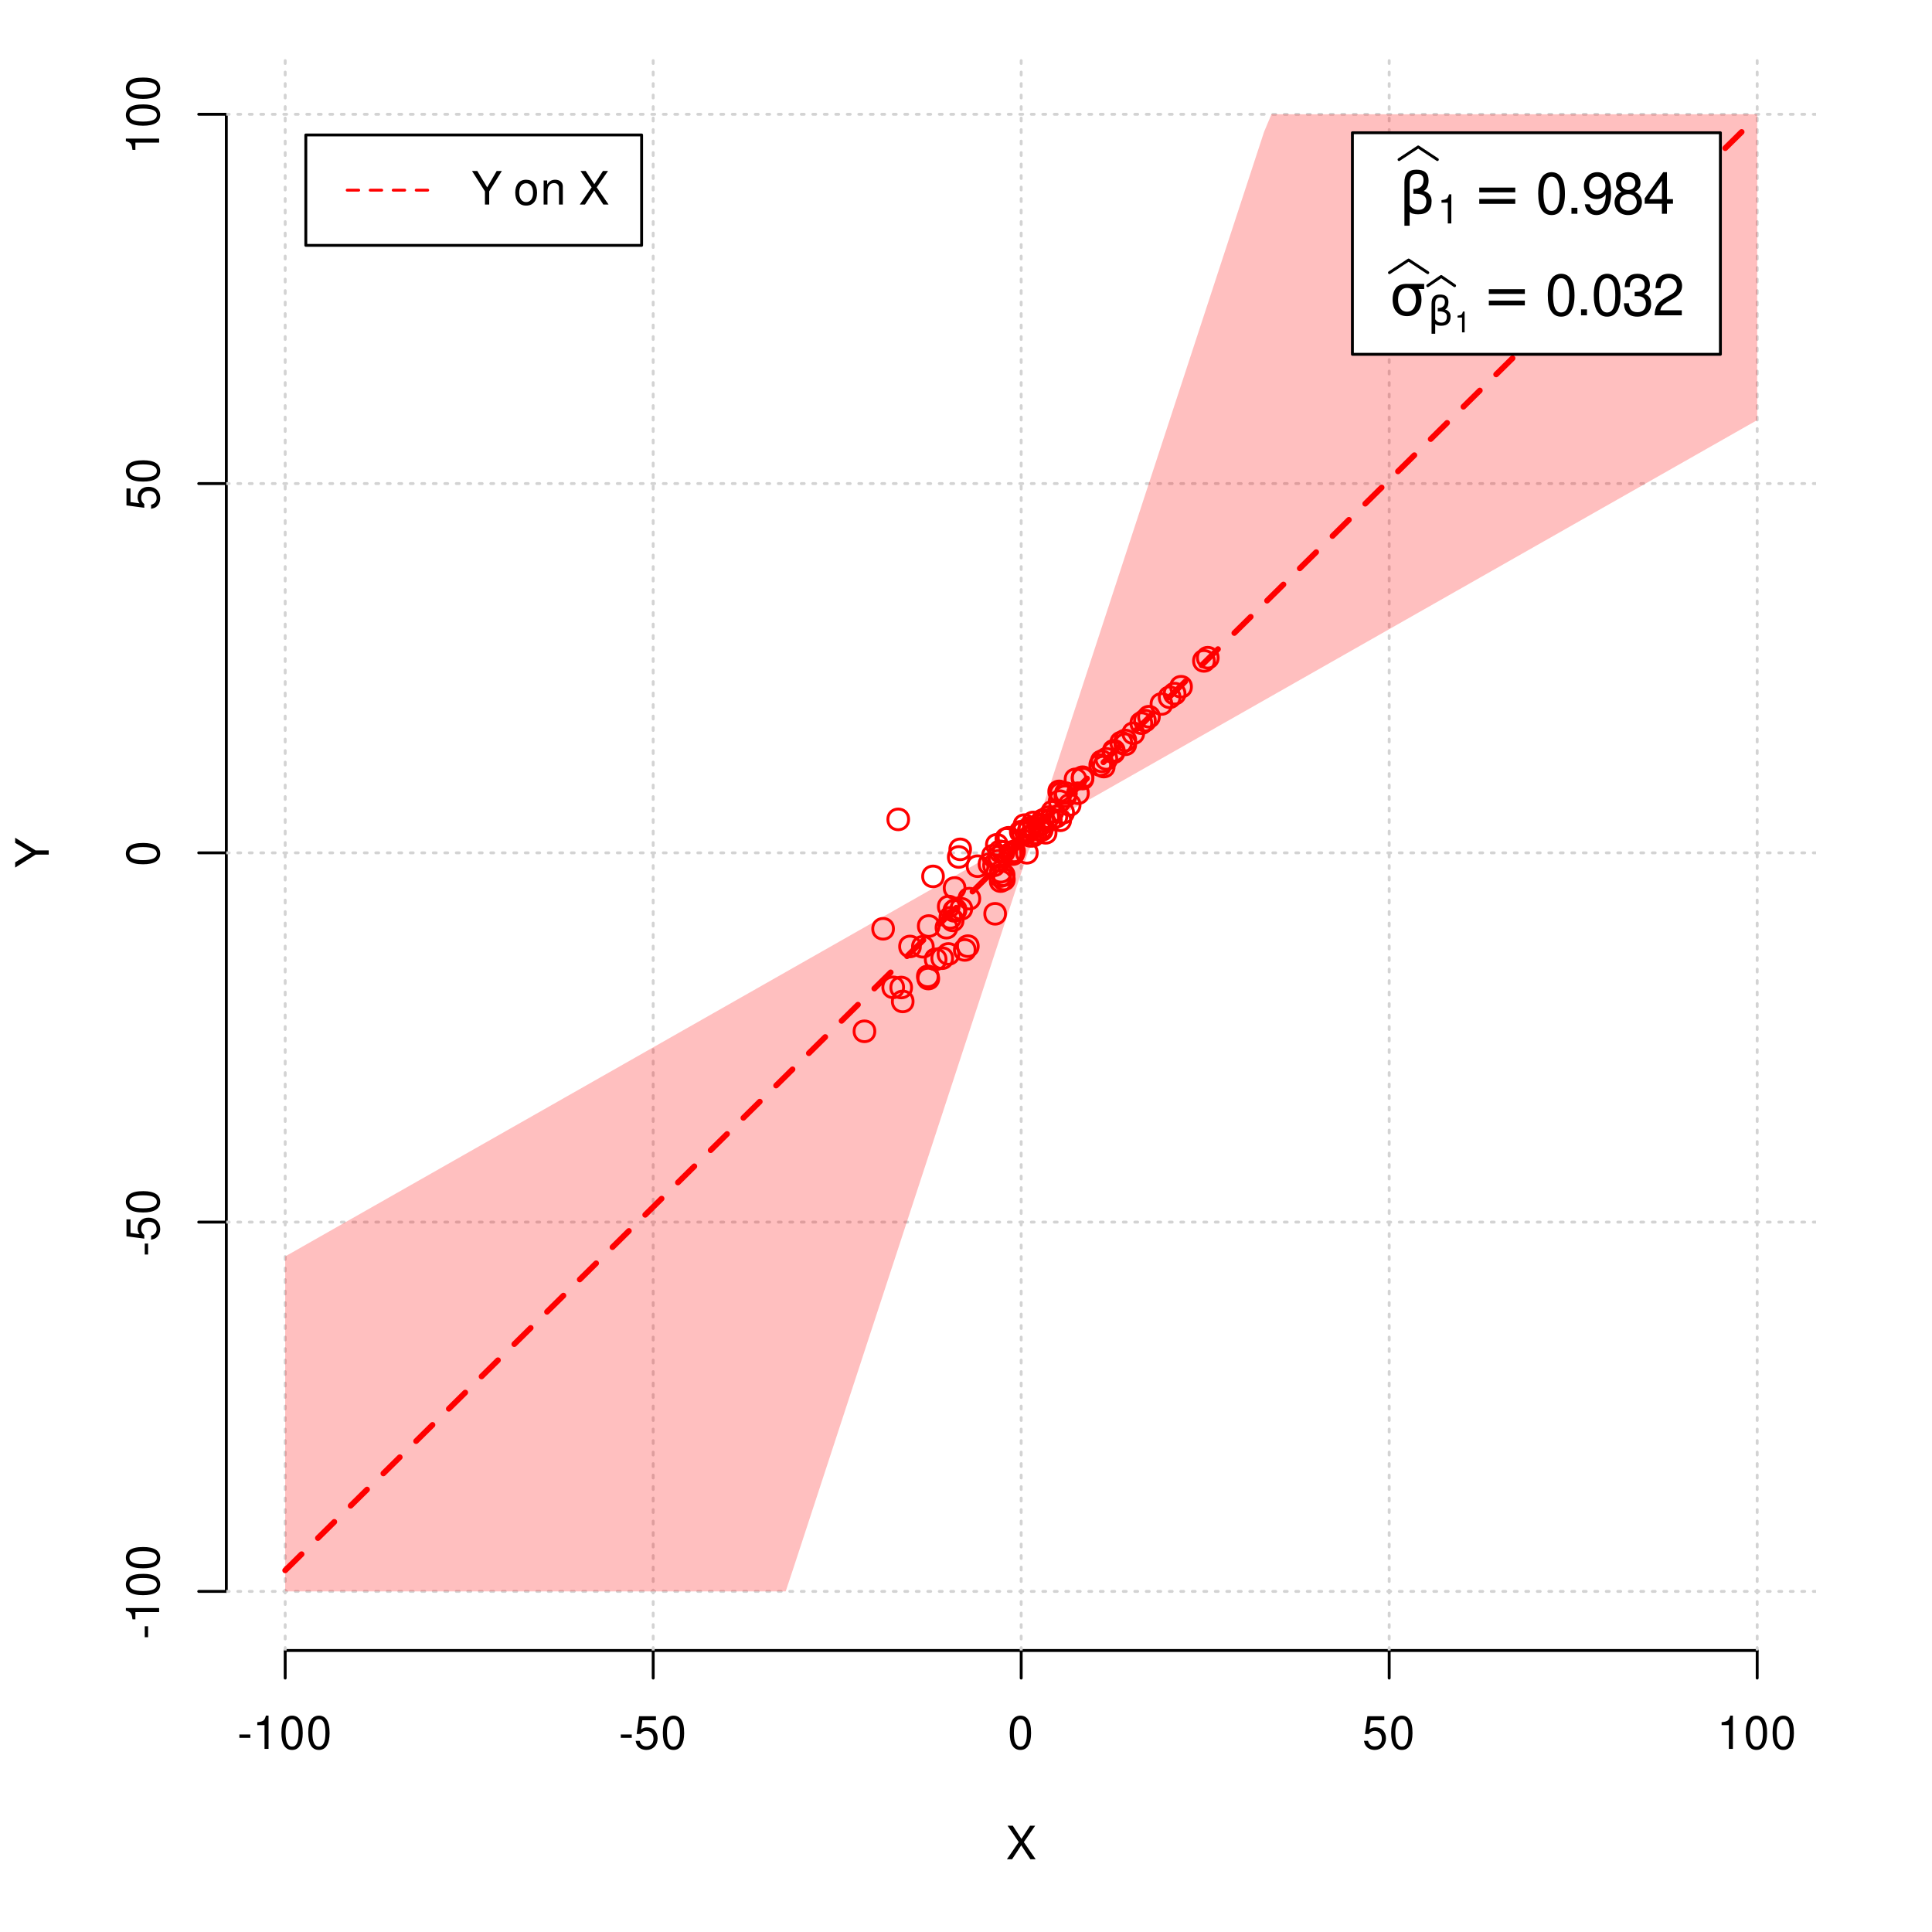 <?xml version="1.0" encoding="UTF-8"?>
<svg xmlns="http://www.w3.org/2000/svg" xmlns:xlink="http://www.w3.org/1999/xlink" width="504pt" height="504pt" viewBox="0 0 504 504" version="1.1">
<defs>
<g>
<symbol overflow="visible" id="glyph0-0">
<path style="stroke:none;" d=""/>
</symbol>
<symbol overflow="visible" id="glyph0-1">
<path style="stroke:none;" d="M 4.688 -4.484 L 7.641 -8.75 L 6.312 -8.75 L 4.062 -5.312 L 1.812 -8.75 L 0.453 -8.75 L 3.359 -4.484 L 0.266 0 L 1.625 0 L 4.016 -3.641 L 6.406 0 L 7.781 0 Z M 4.688 -4.484 "/>
</symbol>
<symbol overflow="visible" id="glyph0-2">
<path style="stroke:none;" d="M 3.406 -3.75 L 0.547 -3.75 L 0.547 -2.875 L 3.406 -2.875 Z M 3.406 -3.75 "/>
</symbol>
<symbol overflow="visible" id="glyph0-3">
<path style="stroke:none;" d="M 3.109 -6.188 L 3.109 0 L 4.156 0 L 4.156 -8.672 L 3.469 -8.672 C 3.094 -7.344 2.859 -7.156 1.219 -6.953 L 1.219 -6.188 Z M 3.109 -6.188 "/>
</symbol>
<symbol overflow="visible" id="glyph0-4">
<path style="stroke:none;" d="M 3.297 -8.672 C 2.516 -8.672 1.781 -8.312 1.344 -7.734 C 0.797 -6.953 0.516 -5.812 0.516 -4.203 C 0.516 -1.266 1.469 0.281 3.297 0.281 C 5.094 0.281 6.078 -1.266 6.078 -4.125 C 6.078 -5.812 5.812 -6.938 5.25 -7.734 C 4.812 -8.328 4.109 -8.672 3.297 -8.672 Z M 3.297 -7.734 C 4.438 -7.734 5 -6.578 5 -4.219 C 5 -1.75 4.453 -0.594 3.281 -0.594 C 2.156 -0.594 1.594 -1.797 1.594 -4.188 C 1.594 -6.578 2.156 -7.734 3.297 -7.734 Z M 3.297 -7.734 "/>
</symbol>
<symbol overflow="visible" id="glyph0-5">
<path style="stroke:none;" d="M 5.719 -8.516 L 1.312 -8.516 L 0.688 -3.875 L 1.656 -3.875 C 2.141 -4.469 2.562 -4.672 3.234 -4.672 C 4.375 -4.672 5.078 -3.891 5.078 -2.625 C 5.078 -1.406 4.375 -0.656 3.219 -0.656 C 2.297 -0.656 1.734 -1.125 1.469 -2.094 L 0.422 -2.094 C 0.562 -1.391 0.688 -1.062 0.938 -0.75 C 1.422 -0.094 2.281 0.281 3.234 0.281 C 4.953 0.281 6.156 -0.969 6.156 -2.766 C 6.156 -4.453 5.047 -5.609 3.406 -5.609 C 2.812 -5.609 2.328 -5.453 1.844 -5.094 L 2.172 -7.469 L 5.719 -7.469 Z M 5.719 -8.516 "/>
</symbol>
<symbol overflow="visible" id="glyph0-6">
<path style="stroke:none;" d="M 4.641 -3.438 L 7.938 -8.75 L 6.594 -8.75 L 4.109 -4.484 L 1.531 -8.75 L 0.156 -8.75 L 3.531 -3.438 L 3.531 0 L 4.641 0 Z M 4.641 -3.438 "/>
</symbol>
<symbol overflow="visible" id="glyph0-7">
<path style="stroke:none;" d=""/>
</symbol>
<symbol overflow="visible" id="glyph0-8">
<path style="stroke:none;" d="M 3.266 -6.469 C 1.484 -6.469 0.438 -5.203 0.438 -3.094 C 0.438 -0.969 1.484 0.281 3.281 0.281 C 5.047 0.281 6.125 -0.984 6.125 -3.047 C 6.125 -5.234 5.094 -6.469 3.266 -6.469 Z M 3.281 -5.547 C 4.406 -5.547 5.078 -4.625 5.078 -3.062 C 5.078 -1.578 4.375 -0.641 3.281 -0.641 C 2.156 -0.641 1.469 -1.578 1.469 -3.094 C 1.469 -4.625 2.156 -5.547 3.281 -5.547 Z M 3.281 -5.547 "/>
</symbol>
<symbol overflow="visible" id="glyph0-9">
<path style="stroke:none;" d="M 0.844 -6.281 L 0.844 0 L 1.844 0 L 1.844 -3.469 C 1.844 -4.75 2.516 -5.594 3.547 -5.594 C 4.344 -5.594 4.844 -5.109 4.844 -4.359 L 4.844 0 L 5.844 0 L 5.844 -4.75 C 5.844 -5.797 5.062 -6.469 3.859 -6.469 C 2.922 -6.469 2.312 -6.109 1.766 -5.234 L 1.766 -6.281 Z M 0.844 -6.281 "/>
</symbol>
<symbol overflow="visible" id="glyph1-0">
<path style="stroke:none;" d=""/>
</symbol>
<symbol overflow="visible" id="glyph1-1">
<path style="stroke:none;" d="M -3.438 -4.641 L -8.75 -7.938 L -8.75 -6.594 L -4.484 -4.109 L -8.75 -1.531 L -8.75 -0.156 L -3.438 -3.531 L 0 -3.531 L 0 -4.641 Z M -3.438 -4.641 "/>
</symbol>
<symbol overflow="visible" id="glyph1-2">
<path style="stroke:none;" d="M -3.75 -3.406 L -3.75 -0.547 L -2.875 -0.547 L -2.875 -3.406 Z M -3.75 -3.406 "/>
</symbol>
<symbol overflow="visible" id="glyph1-3">
<path style="stroke:none;" d="M -6.188 -3.109 L 0 -3.109 L 0 -4.156 L -8.672 -4.156 L -8.672 -3.469 C -7.344 -3.094 -7.156 -2.859 -6.953 -1.219 L -6.188 -1.219 Z M -6.188 -3.109 "/>
</symbol>
<symbol overflow="visible" id="glyph1-4">
<path style="stroke:none;" d="M -8.672 -3.297 C -8.672 -2.516 -8.312 -1.781 -7.734 -1.344 C -6.953 -0.797 -5.812 -0.516 -4.203 -0.516 C -1.266 -0.516 0.281 -1.469 0.281 -3.297 C 0.281 -5.094 -1.266 -6.078 -4.125 -6.078 C -5.812 -6.078 -6.938 -5.812 -7.734 -5.25 C -8.328 -4.812 -8.672 -4.109 -8.672 -3.297 Z M -7.734 -3.297 C -7.734 -4.438 -6.578 -5 -4.219 -5 C -1.75 -5 -0.594 -4.453 -0.594 -3.281 C -0.594 -2.156 -1.797 -1.594 -4.188 -1.594 C -6.578 -1.594 -7.734 -2.156 -7.734 -3.297 Z M -7.734 -3.297 "/>
</symbol>
<symbol overflow="visible" id="glyph1-5">
<path style="stroke:none;" d="M -8.516 -5.719 L -8.516 -1.312 L -3.875 -0.688 L -3.875 -1.656 C -4.469 -2.141 -4.672 -2.562 -4.672 -3.234 C -4.672 -4.375 -3.891 -5.078 -2.625 -5.078 C -1.406 -5.078 -0.656 -4.375 -0.656 -3.219 C -0.656 -2.297 -1.125 -1.734 -2.094 -1.469 L -2.094 -0.422 C -1.391 -0.562 -1.062 -0.688 -0.75 -0.938 C -0.094 -1.422 0.281 -2.281 0.281 -3.234 C 0.281 -4.953 -0.969 -6.156 -2.766 -6.156 C -4.453 -6.156 -5.609 -5.047 -5.609 -3.406 C -5.609 -2.812 -5.453 -2.328 -5.094 -1.844 L -7.469 -2.172 L -7.469 -5.719 Z M -8.516 -5.719 "/>
</symbol>
<symbol overflow="visible" id="glyph2-0">
<path style="stroke:none;" d="M 0.75 2.656 L 0.75 -10.578 L 8.25 -10.578 L 8.25 2.656 Z M 1.594 1.812 L 7.406 1.812 L 7.406 -9.734 L 1.594 -9.734 Z M 1.594 1.812 "/>
</symbol>
<symbol overflow="visible" id="glyph2-1">
<path style="stroke:none;" d="M 2.766 -0.5 L 2.766 3.125 L 1.406 3.125 L 1.406 -8.156 C 1.406 -10.375 2.445 -11.484 4.531 -11.484 C 6.645 -11.484 7.703 -10.547 7.703 -8.672 C 7.703 -7.336 7.285 -6.426 6.453 -5.938 C 7.816 -5.5 8.5 -4.625 8.5 -3.312 C 8.5 -1 7.32 0.156 4.969 0.156 C 3.926 0.156 3.191 -0.062 2.766 -0.5 Z M 2.766 -2.266 C 3.305 -1.422 4.055 -1 5.016 -1 C 6.422 -1 7.125 -1.766 7.125 -3.297 C 7.125 -4.672 5.992 -5.305 3.734 -5.203 L 3.734 -6.453 C 5.504 -6.453 6.391 -7.234 6.391 -8.797 C 6.391 -9.859 5.816 -10.391 4.672 -10.391 C 3.398 -10.391 2.766 -9.629 2.766 -8.109 Z M 2.766 -2.266 "/>
</symbol>
<symbol overflow="visible" id="glyph2-2">
<path style="stroke:none;" d="M 1.594 -6.812 L 10.984 -6.812 L 10.984 -5.578 L 1.594 -5.578 Z M 1.594 -3.828 L 10.984 -3.828 L 10.984 -2.578 L 1.594 -2.578 Z M 1.594 -3.828 "/>
</symbol>
<symbol overflow="visible" id="glyph2-3">
<path style="stroke:none;" d="M 4.594 -7.141 C 3.852 -7.141 3.281 -6.867 2.875 -6.328 C 2.457 -5.766 2.25 -5.02 2.25 -4.094 C 2.25 -3.113 2.457 -2.344 2.875 -1.781 C 3.289 -1.219 3.863 -0.938 4.594 -0.938 C 5.312 -0.938 5.879 -1.219 6.297 -1.781 C 6.711 -2.344 6.922 -3.113 6.922 -4.094 C 6.922 -4.988 6.711 -5.734 6.297 -6.328 C 5.91 -6.867 5.344 -7.141 4.594 -7.141 Z M 4.594 -8.203 L 9.062 -8.203 L 9.062 -6.859 L 7.562 -6.859 C 8.094 -6.098 8.359 -5.176 8.359 -4.094 C 8.359 -2.75 8.023 -1.695 7.359 -0.938 C 6.68 -0.164 5.758 0.219 4.594 0.219 C 3.414 0.219 2.492 -0.164 1.828 -0.938 C 1.16 -1.695 0.828 -2.75 0.828 -4.094 C 0.828 -5.445 1.16 -6.504 1.828 -7.266 C 2.379 -7.891 3.301 -8.203 4.594 -8.203 Z M 4.594 -8.203 "/>
</symbol>
<symbol overflow="visible" id="glyph3-0">
<path style="stroke:none;" d=""/>
</symbol>
<symbol overflow="visible" id="glyph3-1">
<path style="stroke:none;" d="M 2.719 -5.406 L 2.719 0 L 3.641 0 L 3.641 -7.594 L 3.031 -7.594 C 2.703 -6.422 2.5 -6.266 1.078 -6.078 L 1.078 -5.406 Z M 2.719 -5.406 "/>
</symbol>
<symbol overflow="visible" id="glyph4-0">
<path style="stroke:none;" d=""/>
</symbol>
<symbol overflow="visible" id="glyph4-1">
<path style="stroke:none;" d="M 4.125 -10.844 C 3.141 -10.844 2.234 -10.391 1.688 -9.656 C 0.984 -8.703 0.641 -7.266 0.641 -5.25 C 0.641 -1.594 1.844 0.344 4.125 0.344 C 6.375 0.344 7.609 -1.594 7.609 -5.156 C 7.609 -7.266 7.281 -8.672 6.562 -9.656 C 6.016 -10.406 5.125 -10.844 4.125 -10.844 Z M 4.125 -9.672 C 5.547 -9.672 6.25 -8.219 6.25 -5.281 C 6.25 -2.188 5.562 -0.75 4.094 -0.75 C 2.703 -0.75 2 -2.25 2 -5.234 C 2 -8.219 2.703 -9.672 4.125 -9.672 Z M 4.125 -9.672 "/>
</symbol>
<symbol overflow="visible" id="glyph4-2">
<path style="stroke:none;" d="M 2.859 -1.562 L 1.312 -1.562 L 1.312 0 L 2.859 0 Z M 2.859 -1.562 "/>
</symbol>
<symbol overflow="visible" id="glyph4-3">
<path style="stroke:none;" d="M 0.797 -2.469 C 1.047 -0.703 2.188 0.344 3.812 0.344 C 5 0.344 6.047 -0.219 6.672 -1.203 C 7.328 -2.266 7.641 -3.578 7.641 -5.547 C 7.641 -7.375 7.359 -8.531 6.734 -9.5 C 6.156 -10.375 5.219 -10.844 4.047 -10.844 C 2.031 -10.844 0.562 -9.328 0.562 -7.234 C 0.562 -5.234 1.922 -3.828 3.844 -3.828 C 4.844 -3.828 5.594 -4.188 6.266 -5.016 C 6.25 -2.312 5.422 -0.828 3.906 -0.828 C 2.969 -0.828 2.328 -1.422 2.109 -2.469 Z M 4.031 -9.688 C 5.266 -9.688 6.188 -8.656 6.188 -7.266 C 6.188 -5.922 5.297 -5 3.984 -5 C 2.719 -5 1.922 -5.891 1.922 -7.328 C 1.922 -8.703 2.812 -9.688 4.031 -9.688 Z M 4.031 -9.688 "/>
</symbol>
<symbol overflow="visible" id="glyph4-4">
<path style="stroke:none;" d="M 5.859 -5.719 C 6.969 -6.391 7.312 -6.938 7.312 -7.953 C 7.312 -9.656 6.016 -10.844 4.125 -10.844 C 2.25 -10.844 0.938 -9.656 0.938 -7.969 C 0.938 -6.938 1.281 -6.406 2.375 -5.719 C 1.156 -5.094 0.562 -4.219 0.562 -3.016 C 0.562 -1.031 2.016 0.344 4.125 0.344 C 6.219 0.344 7.688 -1.031 7.688 -3.016 C 7.688 -4.219 7.094 -5.094 5.859 -5.719 Z M 4.125 -9.672 C 5.25 -9.672 5.969 -9 5.969 -7.922 C 5.969 -6.906 5.234 -6.219 4.125 -6.219 C 3 -6.219 2.281 -6.906 2.281 -7.953 C 2.281 -9 3 -9.672 4.125 -9.672 Z M 4.125 -5.109 C 5.438 -5.109 6.344 -4.25 6.344 -2.984 C 6.344 -1.688 5.453 -0.828 4.094 -0.828 C 2.812 -0.828 1.906 -1.703 1.906 -2.969 C 1.906 -4.266 2.797 -5.109 4.125 -5.109 Z M 4.125 -5.109 "/>
</symbol>
<symbol overflow="visible" id="glyph4-5">
<path style="stroke:none;" d="M 4.906 -2.625 L 4.906 0 L 6.219 0 L 6.219 -2.625 L 7.797 -2.625 L 7.797 -3.812 L 6.219 -3.812 L 6.219 -10.844 L 5.25 -10.844 L 0.422 -4.016 L 0.422 -2.625 Z M 4.906 -3.812 L 1.578 -3.812 L 4.906 -8.594 Z M 4.906 -3.812 "/>
</symbol>
<symbol overflow="visible" id="glyph4-6">
<path style="stroke:none;" d="M 3.312 -5 L 4.031 -5 C 5.469 -5 6.234 -4.312 6.234 -3.016 C 6.234 -1.656 5.422 -0.828 4.047 -0.828 C 2.594 -0.828 1.891 -1.562 1.797 -3.156 L 0.484 -3.156 C 0.547 -2.281 0.688 -1.703 0.938 -1.234 C 1.5 -0.188 2.531 0.344 3.984 0.344 C 6.188 0.344 7.594 -0.969 7.594 -3.031 C 7.594 -4.406 7.062 -5.156 5.797 -5.609 C 6.781 -6.016 7.281 -6.766 7.281 -7.859 C 7.281 -9.719 6.062 -10.844 4.031 -10.844 C 1.891 -10.844 0.75 -9.641 0.703 -7.344 L 2.031 -7.344 C 2.047 -8.016 2.094 -8.391 2.266 -8.719 C 2.562 -9.328 3.219 -9.688 4.047 -9.688 C 5.219 -9.688 5.922 -8.984 5.922 -7.812 C 5.922 -7.047 5.656 -6.578 5.062 -6.328 C 4.703 -6.188 4.234 -6.125 3.312 -6.109 Z M 3.312 -5 "/>
</symbol>
<symbol overflow="visible" id="glyph4-7">
<path style="stroke:none;" d="M 7.594 -1.312 L 2 -1.312 C 2.125 -2.203 2.609 -2.781 3.922 -3.562 L 5.422 -4.406 C 6.906 -5.234 7.672 -6.344 7.672 -7.688 C 7.672 -8.578 7.312 -9.422 6.672 -10 C 6.047 -10.578 5.266 -10.844 4.266 -10.844 C 2.906 -10.844 1.906 -10.359 1.312 -9.438 C 0.938 -8.859 0.781 -8.188 0.75 -7.094 L 2.062 -7.094 C 2.109 -7.828 2.203 -8.266 2.391 -8.625 C 2.734 -9.281 3.422 -9.688 4.219 -9.688 C 5.422 -9.688 6.312 -8.812 6.312 -7.656 C 6.312 -6.781 5.812 -6.031 4.875 -5.484 L 3.5 -4.688 C 1.281 -3.406 0.625 -2.391 0.516 -0.016 L 7.594 -0.016 Z M 7.594 -1.312 "/>
</symbol>
<symbol overflow="visible" id="glyph5-0">
<path style="stroke:none;" d="M 0.516 1.859 L 0.516 -7.406 L 5.766 -7.406 L 5.766 1.859 Z M 1.109 1.266 L 5.188 1.266 L 5.188 -6.812 L 1.109 -6.812 Z M 1.109 1.266 "/>
</symbol>
<symbol overflow="visible" id="glyph5-1">
<path style="stroke:none;" d="M 1.938 -0.359 L 1.938 2.188 L 0.984 2.188 L 0.984 -5.703 C 0.984 -7.266 1.711 -8.047 3.172 -8.047 C 4.648 -8.047 5.391 -7.391 5.391 -6.078 C 5.391 -5.141 5.098 -4.5 4.516 -4.156 C 5.473 -3.844 5.953 -3.234 5.953 -2.328 C 5.953 -0.703 5.125 0.109 3.469 0.109 C 2.75 0.109 2.238 -0.047 1.938 -0.359 Z M 1.938 -1.578 C 2.312 -0.992 2.836 -0.703 3.516 -0.703 C 4.492 -0.703 4.984 -1.238 4.984 -2.312 C 4.984 -3.27 4.191 -3.711 2.609 -3.641 L 2.609 -4.516 C 3.848 -4.516 4.469 -5.062 4.469 -6.156 C 4.469 -6.906 4.066 -7.281 3.266 -7.281 C 2.379 -7.281 1.938 -6.742 1.938 -5.672 Z M 1.938 -1.578 "/>
</symbol>
<symbol overflow="visible" id="glyph6-0">
<path style="stroke:none;" d=""/>
</symbol>
<symbol overflow="visible" id="glyph6-1">
<path style="stroke:none;" d="M 1.938 -3.859 L 1.938 0 L 2.609 0 L 2.609 -5.422 L 2.172 -5.422 C 1.938 -4.594 1.781 -4.484 0.766 -4.344 L 0.766 -3.859 Z M 1.938 -3.859 "/>
</symbol>
</g>
<clipPath id="clip1">
  <path d="M 74 14.398 L 75 14.398 L 75 430.559 L 74 430.559 Z M 74 14.398 "/>
</clipPath>
<clipPath id="clip2">
  <path d="M 170 14.398 L 171 14.398 L 171 430.559 L 170 430.559 Z M 170 14.398 "/>
</clipPath>
<clipPath id="clip3">
  <path d="M 266 14.398 L 267 14.398 L 267 430.559 L 266 430.559 Z M 266 14.398 "/>
</clipPath>
<clipPath id="clip4">
  <path d="M 362 14.398 L 363 14.398 L 363 430.559 L 362 430.559 Z M 362 14.398 "/>
</clipPath>
<clipPath id="clip5">
  <path d="M 458 14.398 L 459 14.398 L 459 430.559 L 458 430.559 Z M 458 14.398 "/>
</clipPath>
<clipPath id="clip6">
  <path d="M 59.039 414 L 473.758 414 L 473.758 416 L 59.039 416 Z M 59.039 414 "/>
</clipPath>
<clipPath id="clip7">
  <path d="M 59.039 318 L 473.758 318 L 473.758 320 L 59.039 320 Z M 59.039 318 "/>
</clipPath>
<clipPath id="clip8">
  <path d="M 59.039 222 L 473.758 222 L 473.758 223 L 59.039 223 Z M 59.039 222 "/>
</clipPath>
<clipPath id="clip9">
  <path d="M 59.039 125 L 473.758 125 L 473.758 127 L 59.039 127 Z M 59.039 125 "/>
</clipPath>
<clipPath id="clip10">
  <path d="M 59.039 29 L 473.758 29 L 473.758 31 L 59.039 31 Z M 59.039 29 "/>
</clipPath>
</defs>
<g id="surface301">
<rect x="0" y="0" width="504" height="504" style="fill:rgb(100%,100%,100%);fill-opacity:1;stroke:none;"/>
<g style="fill:rgb(0%,0%,0%);fill-opacity:1;">
  <use xlink:href="#glyph0-1" x="262.398" y="485.029"/>
</g>
<g style="fill:rgb(0%,0%,0%);fill-opacity:1;">
  <use xlink:href="#glyph1-1" x="12.709" y="226.48"/>
</g>
<path style="fill:none;stroke-width:0.75;stroke-linecap:round;stroke-linejoin:round;stroke:rgb(0%,0%,0%);stroke-opacity:1;stroke-miterlimit:10;" d="M 74.398 430.559 L 458.398 430.559 "/>
<path style="fill:none;stroke-width:0.75;stroke-linecap:round;stroke-linejoin:round;stroke:rgb(0%,0%,0%);stroke-opacity:1;stroke-miterlimit:10;" d="M 74.398 430.559 L 74.398 437.762 "/>
<path style="fill:none;stroke-width:0.75;stroke-linecap:round;stroke-linejoin:round;stroke:rgb(0%,0%,0%);stroke-opacity:1;stroke-miterlimit:10;" d="M 170.398 430.559 L 170.398 437.762 "/>
<path style="fill:none;stroke-width:0.75;stroke-linecap:round;stroke-linejoin:round;stroke:rgb(0%,0%,0%);stroke-opacity:1;stroke-miterlimit:10;" d="M 266.398 430.559 L 266.398 437.762 "/>
<path style="fill:none;stroke-width:0.75;stroke-linecap:round;stroke-linejoin:round;stroke:rgb(0%,0%,0%);stroke-opacity:1;stroke-miterlimit:10;" d="M 362.398 430.559 L 362.398 437.762 "/>
<path style="fill:none;stroke-width:0.75;stroke-linecap:round;stroke-linejoin:round;stroke:rgb(0%,0%,0%);stroke-opacity:1;stroke-miterlimit:10;" d="M 458.398 430.559 L 458.398 437.762 "/>
<g style="fill:rgb(0%,0%,0%);fill-opacity:1;">
  <use xlink:href="#glyph0-2" x="61.898" y="456.229"/>
  <use xlink:href="#glyph0-3" x="65.898" y="456.229"/>
  <use xlink:href="#glyph0-4" x="72.898" y="456.229"/>
  <use xlink:href="#glyph0-4" x="79.898" y="456.229"/>
</g>
<g style="fill:rgb(0%,0%,0%);fill-opacity:1;">
  <use xlink:href="#glyph0-2" x="161.398" y="456.229"/>
  <use xlink:href="#glyph0-5" x="165.398" y="456.229"/>
  <use xlink:href="#glyph0-4" x="172.398" y="456.229"/>
</g>
<g style="fill:rgb(0%,0%,0%);fill-opacity:1;">
  <use xlink:href="#glyph0-4" x="262.898" y="456.229"/>
</g>
<g style="fill:rgb(0%,0%,0%);fill-opacity:1;">
  <use xlink:href="#glyph0-5" x="355.398" y="456.229"/>
  <use xlink:href="#glyph0-4" x="362.398" y="456.229"/>
</g>
<g style="fill:rgb(0%,0%,0%);fill-opacity:1;">
  <use xlink:href="#glyph0-3" x="447.898" y="456.229"/>
  <use xlink:href="#glyph0-4" x="454.898" y="456.229"/>
  <use xlink:href="#glyph0-4" x="461.898" y="456.229"/>
</g>
<path style="fill:none;stroke-width:0.75;stroke-linecap:round;stroke-linejoin:round;stroke:rgb(0%,0%,0%);stroke-opacity:1;stroke-miterlimit:10;" d="M 59.039 415.148 L 59.039 29.812 "/>
<path style="fill:none;stroke-width:0.75;stroke-linecap:round;stroke-linejoin:round;stroke:rgb(0%,0%,0%);stroke-opacity:1;stroke-miterlimit:10;" d="M 59.039 415.148 L 51.84 415.148 "/>
<path style="fill:none;stroke-width:0.75;stroke-linecap:round;stroke-linejoin:round;stroke:rgb(0%,0%,0%);stroke-opacity:1;stroke-miterlimit:10;" d="M 59.039 318.812 L 51.84 318.812 "/>
<path style="fill:none;stroke-width:0.75;stroke-linecap:round;stroke-linejoin:round;stroke:rgb(0%,0%,0%);stroke-opacity:1;stroke-miterlimit:10;" d="M 59.039 222.48 L 51.84 222.48 "/>
<path style="fill:none;stroke-width:0.75;stroke-linecap:round;stroke-linejoin:round;stroke:rgb(0%,0%,0%);stroke-opacity:1;stroke-miterlimit:10;" d="M 59.039 126.148 L 51.84 126.148 "/>
<path style="fill:none;stroke-width:0.75;stroke-linecap:round;stroke-linejoin:round;stroke:rgb(0%,0%,0%);stroke-opacity:1;stroke-miterlimit:10;" d="M 59.039 29.812 L 51.84 29.812 "/>
<g style="fill:rgb(0%,0%,0%);fill-opacity:1;">
  <use xlink:href="#glyph1-2" x="41.51" y="427.648"/>
  <use xlink:href="#glyph1-3" x="41.51" y="423.648"/>
  <use xlink:href="#glyph1-4" x="41.51" y="416.648"/>
  <use xlink:href="#glyph1-4" x="41.51" y="409.648"/>
</g>
<g style="fill:rgb(0%,0%,0%);fill-opacity:1;">
  <use xlink:href="#glyph1-2" x="41.51" y="327.812"/>
  <use xlink:href="#glyph1-5" x="41.51" y="323.812"/>
  <use xlink:href="#glyph1-4" x="41.51" y="316.812"/>
</g>
<g style="fill:rgb(0%,0%,0%);fill-opacity:1;">
  <use xlink:href="#glyph1-4" x="41.51" y="225.98"/>
</g>
<g style="fill:rgb(0%,0%,0%);fill-opacity:1;">
  <use xlink:href="#glyph1-5" x="41.51" y="133.148"/>
  <use xlink:href="#glyph1-4" x="41.51" y="126.148"/>
</g>
<g style="fill:rgb(0%,0%,0%);fill-opacity:1;">
  <use xlink:href="#glyph1-3" x="41.51" y="40.312"/>
  <use xlink:href="#glyph1-4" x="41.51" y="33.312"/>
  <use xlink:href="#glyph1-4" x="41.51" y="26.312"/>
</g>
<g clip-path="url(#clip1)" clip-rule="nonzero">
<path style="fill:none;stroke-width:0.75;stroke-linecap:round;stroke-linejoin:round;stroke:rgb(82.745%,82.745%,82.745%);stroke-opacity:1;stroke-dasharray:0.75,2.25;stroke-miterlimit:10;" d="M 74.398 430.559 L 74.398 14.398 "/>
</g>
<g clip-path="url(#clip2)" clip-rule="nonzero">
<path style="fill:none;stroke-width:0.75;stroke-linecap:round;stroke-linejoin:round;stroke:rgb(82.745%,82.745%,82.745%);stroke-opacity:1;stroke-dasharray:0.75,2.25;stroke-miterlimit:10;" d="M 170.398 430.559 L 170.398 14.398 "/>
</g>
<g clip-path="url(#clip3)" clip-rule="nonzero">
<path style="fill:none;stroke-width:0.75;stroke-linecap:round;stroke-linejoin:round;stroke:rgb(82.745%,82.745%,82.745%);stroke-opacity:1;stroke-dasharray:0.75,2.25;stroke-miterlimit:10;" d="M 266.398 430.559 L 266.398 14.398 "/>
</g>
<g clip-path="url(#clip4)" clip-rule="nonzero">
<path style="fill:none;stroke-width:0.75;stroke-linecap:round;stroke-linejoin:round;stroke:rgb(82.745%,82.745%,82.745%);stroke-opacity:1;stroke-dasharray:0.75,2.25;stroke-miterlimit:10;" d="M 362.398 430.559 L 362.398 14.398 "/>
</g>
<g clip-path="url(#clip5)" clip-rule="nonzero">
<path style="fill:none;stroke-width:0.75;stroke-linecap:round;stroke-linejoin:round;stroke:rgb(82.745%,82.745%,82.745%);stroke-opacity:1;stroke-dasharray:0.75,2.25;stroke-miterlimit:10;" d="M 458.398 430.559 L 458.398 14.398 "/>
</g>
<g clip-path="url(#clip6)" clip-rule="nonzero">
<path style="fill:none;stroke-width:0.75;stroke-linecap:round;stroke-linejoin:round;stroke:rgb(82.745%,82.745%,82.745%);stroke-opacity:1;stroke-dasharray:0.75,2.25;stroke-miterlimit:10;" d="M 59.039 415.148 L 473.762 415.148 "/>
</g>
<g clip-path="url(#clip7)" clip-rule="nonzero">
<path style="fill:none;stroke-width:0.75;stroke-linecap:round;stroke-linejoin:round;stroke:rgb(82.745%,82.745%,82.745%);stroke-opacity:1;stroke-dasharray:0.75,2.25;stroke-miterlimit:10;" d="M 59.039 318.812 L 473.762 318.812 "/>
</g>
<g clip-path="url(#clip8)" clip-rule="nonzero">
<path style="fill:none;stroke-width:0.75;stroke-linecap:round;stroke-linejoin:round;stroke:rgb(82.745%,82.745%,82.745%);stroke-opacity:1;stroke-dasharray:0.75,2.25;stroke-miterlimit:10;" d="M 59.039 222.48 L 473.762 222.48 "/>
</g>
<g clip-path="url(#clip9)" clip-rule="nonzero">
<path style="fill:none;stroke-width:0.75;stroke-linecap:round;stroke-linejoin:round;stroke:rgb(82.745%,82.745%,82.745%);stroke-opacity:1;stroke-dasharray:0.75,2.25;stroke-miterlimit:10;" d="M 59.039 126.148 L 473.762 126.148 "/>
</g>
<g clip-path="url(#clip10)" clip-rule="nonzero">
<path style="fill:none;stroke-width:0.75;stroke-linecap:round;stroke-linejoin:round;stroke:rgb(82.745%,82.745%,82.745%);stroke-opacity:1;stroke-dasharray:0.75,2.25;stroke-miterlimit:10;" d="M 59.039 29.812 L 473.762 29.812 "/>
</g>
<path style=" stroke:none;fill-rule:nonzero;fill:rgb(100%,0%,0%);fill-opacity:0.251;" d="M 74.398 415.148 L 74.398 327.762 L 76.32 326.672 L 78.238 325.582 L 80.16 324.488 L 82.078 323.398 L 85.922 321.219 L 87.84 320.125 L 89.762 319.035 L 91.68 317.945 L 93.602 316.855 L 95.52 315.762 L 97.441 314.672 L 99.359 313.582 L 101.281 312.488 L 103.199 311.398 L 105.121 310.309 L 107.039 309.219 L 108.961 308.125 L 110.879 307.035 L 112.801 305.945 L 114.719 304.855 L 116.641 303.762 L 118.559 302.672 L 120.48 301.582 L 122.398 300.492 L 124.32 299.398 L 126.238 298.309 L 128.16 297.219 L 130.078 296.129 L 132 295.035 L 133.922 293.945 L 135.84 292.855 L 137.762 291.766 L 139.68 290.672 L 141.602 289.582 L 143.52 288.492 L 145.441 287.402 L 147.359 286.309 L 149.281 285.219 L 151.199 284.129 L 153.121 283.039 L 155.039 281.945 L 156.961 280.855 L 158.879 279.766 L 160.801 278.676 L 162.719 277.582 L 164.641 276.492 L 166.559 275.402 L 168.48 274.309 L 170.398 273.219 L 172.32 272.129 L 174.238 271.039 L 176.16 269.945 L 178.078 268.855 L 181.922 266.676 L 183.84 265.582 L 185.762 264.492 L 187.68 263.402 L 189.602 262.312 L 191.52 261.219 L 193.441 260.129 L 195.359 259.039 L 197.281 257.949 L 199.199 256.855 L 201.121 255.766 L 203.039 254.676 L 204.961 253.586 L 206.879 252.492 L 208.801 251.402 L 210.719 250.312 L 212.641 249.223 L 214.559 248.129 L 216.48 247.039 L 218.398 245.949 L 220.32 244.859 L 222.238 243.766 L 224.16 242.676 L 226.078 241.586 L 228 240.496 L 229.922 239.402 L 231.84 238.312 L 233.762 237.223 L 235.68 236.129 L 237.602 235.039 L 239.52 233.949 L 241.441 232.859 L 243.359 231.766 L 245.281 230.676 L 247.199 229.586 L 249.121 228.496 L 251.039 227.402 L 252.961 226.312 L 254.879 225.223 L 256.801 224.133 L 258.719 223.039 L 260.641 221.949 L 262.559 220.773 L 264.48 219.406 L 266.398 217.887 L 268.32 216.371 L 270.238 214.852 L 272.16 210.168 L 274.078 204.309 L 277.922 192.59 L 279.84 186.73 L 281.762 180.875 L 283.68 175.016 L 285.602 169.156 L 287.52 163.297 L 289.441 157.438 L 291.359 151.578 L 293.281 145.719 L 295.199 139.859 L 297.121 134 L 299.039 128.141 L 300.961 122.281 L 302.879 116.422 L 304.801 110.562 L 306.719 104.703 L 308.641 98.848 L 310.559 92.988 L 312.48 87.129 L 314.398 81.27 L 316.32 75.41 L 318.238 69.551 L 320.16 63.691 L 322.078 57.832 L 325.922 46.113 L 327.84 40.254 L 329.762 34.395 L 331.68 29.812 L 458.398 29.812 L 458.398 109.594 L 456.48 110.684 L 454.559 111.773 L 452.641 112.863 L 450.719 113.957 L 448.801 115.047 L 446.879 116.137 L 444.961 117.227 L 443.039 118.32 L 441.121 119.41 L 439.199 120.5 L 437.281 121.59 L 435.359 122.684 L 433.441 123.773 L 431.52 124.863 L 429.602 125.957 L 427.68 127.047 L 425.762 128.137 L 423.84 129.227 L 421.922 130.32 L 418.078 132.5 L 416.16 133.59 L 414.238 134.684 L 412.32 135.773 L 410.398 136.863 L 408.48 137.953 L 406.559 139.047 L 404.641 140.137 L 402.719 141.227 L 400.801 142.316 L 398.879 143.41 L 396.961 144.5 L 395.039 145.59 L 393.121 146.68 L 391.199 147.773 L 389.281 148.863 L 387.359 149.953 L 385.441 151.043 L 383.52 152.137 L 381.602 153.227 L 379.68 154.316 L 377.762 155.406 L 375.84 156.5 L 373.922 157.59 L 370.078 159.77 L 368.16 160.863 L 366.238 161.953 L 364.32 163.043 L 362.398 164.137 L 360.48 165.227 L 358.559 166.316 L 356.641 167.406 L 354.719 168.5 L 352.801 169.59 L 350.879 170.68 L 348.961 171.77 L 347.039 172.863 L 345.121 173.953 L 343.199 175.043 L 341.281 176.133 L 339.359 177.227 L 337.441 178.316 L 335.52 179.406 L 333.602 180.496 L 331.68 181.59 L 329.762 182.68 L 327.84 183.77 L 325.922 184.859 L 324 185.953 L 322.078 187.043 L 320.16 188.133 L 318.238 189.223 L 316.32 190.316 L 314.398 191.406 L 312.48 192.496 L 310.559 193.586 L 308.641 194.68 L 306.719 195.77 L 304.801 196.859 L 302.879 197.949 L 300.961 199.043 L 299.039 200.133 L 297.121 201.223 L 295.199 202.316 L 293.281 203.406 L 291.359 204.496 L 289.441 205.586 L 287.52 206.68 L 285.602 207.77 L 283.68 208.859 L 281.762 209.949 L 279.84 211.043 L 277.922 212.133 L 274.078 214.312 L 272.16 216.309 L 270.238 218.637 L 268.32 221.887 L 266.398 227.746 L 264.48 233.605 L 262.559 239.465 L 260.641 245.324 L 258.719 251.184 L 256.801 257.043 L 254.879 262.902 L 252.961 268.758 L 251.039 274.617 L 249.121 280.477 L 247.199 286.336 L 245.281 292.195 L 243.359 298.055 L 241.441 303.914 L 239.52 309.773 L 237.602 315.633 L 235.68 321.492 L 233.762 327.352 L 231.84 333.211 L 229.922 339.07 L 228 344.93 L 226.078 350.785 L 224.16 356.645 L 222.238 362.504 L 220.32 368.363 L 218.398 374.223 L 216.48 380.082 L 214.559 385.941 L 212.641 391.801 L 210.719 397.66 L 208.801 403.52 L 206.879 409.379 L 204.961 415.148 Z M 74.398 415.148 "/>
<path style="fill:none;stroke-width:0.75;stroke-linecap:round;stroke-linejoin:round;stroke:rgb(100%,0%,0%);stroke-opacity:1;stroke-miterlimit:10;" d="M 285.125 202.75 C 285.125 206.352 279.723 206.352 279.723 202.75 C 279.723 199.152 285.125 199.152 285.125 202.75 "/>
<path style="fill:none;stroke-width:0.75;stroke-linecap:round;stroke-linejoin:round;stroke:rgb(100%,0%,0%);stroke-opacity:1;stroke-miterlimit:10;" d="M 244.871 255.273 C 244.871 258.875 239.473 258.875 239.473 255.273 C 239.473 251.676 244.871 251.676 244.871 255.273 "/>
<path style="fill:none;stroke-width:0.75;stroke-linecap:round;stroke-linejoin:round;stroke:rgb(100%,0%,0%);stroke-opacity:1;stroke-miterlimit:10;" d="M 291.332 197.969 C 291.332 201.57 285.934 201.57 285.934 197.969 C 285.934 194.371 291.332 194.371 291.332 197.969 "/>
<path style="fill:none;stroke-width:0.75;stroke-linecap:round;stroke-linejoin:round;stroke:rgb(100%,0%,0%);stroke-opacity:1;stroke-miterlimit:10;" d="M 263.734 229.852 C 263.734 233.453 258.336 233.453 258.336 229.852 C 258.336 226.254 263.734 226.254 263.734 229.852 "/>
<path style="fill:none;stroke-width:0.75;stroke-linecap:round;stroke-linejoin:round;stroke:rgb(100%,0%,0%);stroke-opacity:1;stroke-miterlimit:10;" d="M 310.805 179.152 C 310.805 182.75 305.402 182.75 305.402 179.152 C 305.402 175.551 310.805 175.551 310.805 179.152 "/>
<path style="fill:none;stroke-width:0.75;stroke-linecap:round;stroke-linejoin:round;stroke:rgb(100%,0%,0%);stroke-opacity:1;stroke-miterlimit:10;" d="M 280.043 211.992 C 280.043 215.59 274.645 215.59 274.645 211.992 C 274.645 208.391 280.043 208.391 280.043 211.992 "/>
<path style="fill:none;stroke-width:0.75;stroke-linecap:round;stroke-linejoin:round;stroke:rgb(100%,0%,0%);stroke-opacity:1;stroke-miterlimit:10;" d="M 273.965 216.531 C 273.965 220.133 268.566 220.133 268.566 216.531 C 268.566 212.934 273.965 212.934 273.965 216.531 "/>
<path style="fill:none;stroke-width:0.75;stroke-linecap:round;stroke-linejoin:round;stroke:rgb(100%,0%,0%);stroke-opacity:1;stroke-miterlimit:10;" d="M 250.605 239.43 C 250.605 243.031 245.203 243.031 245.203 239.43 C 245.203 235.828 250.605 235.828 250.605 239.43 "/>
<path style="fill:none;stroke-width:0.75;stroke-linecap:round;stroke-linejoin:round;stroke:rgb(100%,0%,0%);stroke-opacity:1;stroke-miterlimit:10;" d="M 273.711 215.266 C 273.711 218.867 268.312 218.867 268.312 215.266 C 268.312 211.668 273.711 211.668 273.711 215.266 "/>
<path style="fill:none;stroke-width:0.75;stroke-linecap:round;stroke-linejoin:round;stroke:rgb(100%,0%,0%);stroke-opacity:1;stroke-miterlimit:10;" d="M 250.195 236.484 C 250.195 240.086 244.797 240.086 244.797 236.484 C 244.797 232.887 250.195 232.887 250.195 236.484 "/>
<path style="fill:none;stroke-width:0.75;stroke-linecap:round;stroke-linejoin:round;stroke:rgb(100%,0%,0%);stroke-opacity:1;stroke-miterlimit:10;" d="M 274.031 215.109 C 274.031 218.711 268.633 218.711 268.633 215.109 C 268.633 211.508 274.031 211.508 274.031 215.109 "/>
<path style="fill:none;stroke-width:0.75;stroke-linecap:round;stroke-linejoin:round;stroke:rgb(100%,0%,0%);stroke-opacity:1;stroke-miterlimit:10;" d="M 251.723 231.648 C 251.723 235.25 246.324 235.25 246.324 231.648 C 246.324 228.051 251.723 228.051 251.723 231.648 "/>
<path style="fill:none;stroke-width:0.75;stroke-linecap:round;stroke-linejoin:round;stroke:rgb(100%,0%,0%);stroke-opacity:1;stroke-miterlimit:10;" d="M 237.023 213.754 C 237.023 217.352 231.625 217.352 231.625 213.754 C 231.625 210.152 237.023 210.152 237.023 213.754 "/>
<path style="fill:none;stroke-width:0.75;stroke-linecap:round;stroke-linejoin:round;stroke:rgb(100%,0%,0%);stroke-opacity:1;stroke-miterlimit:10;" d="M 290.645 199.98 C 290.645 203.578 285.246 203.578 285.246 199.98 C 285.246 196.379 290.645 196.379 290.645 199.98 "/>
<path style="fill:none;stroke-width:0.75;stroke-linecap:round;stroke-linejoin:round;stroke:rgb(100%,0%,0%);stroke-opacity:1;stroke-miterlimit:10;" d="M 280.773 206.914 C 280.773 210.516 275.371 210.516 275.371 206.914 C 275.371 203.316 280.773 203.316 280.773 206.914 "/>
<path style="fill:none;stroke-width:0.75;stroke-linecap:round;stroke-linejoin:round;stroke:rgb(100%,0%,0%);stroke-opacity:1;stroke-miterlimit:10;" d="M 272.258 214.551 C 272.258 218.152 266.859 218.152 266.859 214.551 C 266.859 210.949 272.258 210.949 272.258 214.551 "/>
<path style="fill:none;stroke-width:0.75;stroke-linecap:round;stroke-linejoin:round;stroke:rgb(100%,0%,0%);stroke-opacity:1;stroke-miterlimit:10;" d="M 263.578 222.082 C 263.578 225.684 258.176 225.684 258.176 222.082 C 258.176 218.484 263.578 218.484 263.578 222.082 "/>
<path style="fill:none;stroke-width:0.75;stroke-linecap:round;stroke-linejoin:round;stroke:rgb(100%,0%,0%);stroke-opacity:1;stroke-miterlimit:10;" d="M 285.105 203.105 C 285.105 206.703 279.707 206.703 279.707 203.105 C 279.707 199.504 285.105 199.504 285.105 203.105 "/>
<path style="fill:none;stroke-width:0.75;stroke-linecap:round;stroke-linejoin:round;stroke:rgb(100%,0%,0%);stroke-opacity:1;stroke-miterlimit:10;" d="M 257.715 225.965 C 257.715 229.562 252.312 229.562 252.312 225.965 C 252.312 222.363 257.715 222.363 257.715 225.965 "/>
<path style="fill:none;stroke-width:0.75;stroke-linecap:round;stroke-linejoin:round;stroke:rgb(100%,0%,0%);stroke-opacity:1;stroke-miterlimit:10;" d="M 263.633 228.559 C 263.633 232.156 258.234 232.156 258.234 228.559 C 258.234 224.957 263.633 224.957 263.633 228.559 "/>
<path style="fill:none;stroke-width:0.75;stroke-linecap:round;stroke-linejoin:round;stroke:rgb(100%,0%,0%);stroke-opacity:1;stroke-miterlimit:10;" d="M 317.777 171.578 C 317.777 175.176 312.375 175.176 312.375 171.578 C 312.375 167.977 317.777 167.977 317.777 171.578 "/>
<path style="fill:none;stroke-width:0.75;stroke-linecap:round;stroke-linejoin:round;stroke:rgb(100%,0%,0%);stroke-opacity:1;stroke-miterlimit:10;" d="M 280.605 207.727 C 280.605 211.324 275.203 211.324 275.203 207.727 C 275.203 204.125 280.605 204.125 280.605 207.727 "/>
<path style="fill:none;stroke-width:0.75;stroke-linecap:round;stroke-linejoin:round;stroke:rgb(100%,0%,0%);stroke-opacity:1;stroke-miterlimit:10;" d="M 251.996 237.344 C 251.996 240.945 246.594 240.945 246.594 237.344 C 246.594 233.746 251.996 233.746 251.996 237.344 "/>
<path style="fill:none;stroke-width:0.75;stroke-linecap:round;stroke-linejoin:round;stroke:rgb(100%,0%,0%);stroke-opacity:1;stroke-miterlimit:10;" d="M 260.828 225.43 C 260.828 229.027 255.43 229.027 255.43 225.43 C 255.43 221.828 260.828 221.828 260.828 225.43 "/>
<path style="fill:none;stroke-width:0.75;stroke-linecap:round;stroke-linejoin:round;stroke:rgb(100%,0%,0%);stroke-opacity:1;stroke-miterlimit:10;" d="M 278.281 213.008 C 278.281 216.609 272.883 216.609 272.883 213.008 C 272.883 209.41 278.281 209.41 278.281 213.008 "/>
<path style="fill:none;stroke-width:0.75;stroke-linecap:round;stroke-linejoin:round;stroke:rgb(100%,0%,0%);stroke-opacity:1;stroke-miterlimit:10;" d="M 250.125 248.855 C 250.125 252.457 244.727 252.457 244.727 248.855 C 244.727 245.254 250.125 245.254 250.125 248.855 "/>
<path style="fill:none;stroke-width:0.75;stroke-linecap:round;stroke-linejoin:round;stroke:rgb(100%,0%,0%);stroke-opacity:1;stroke-miterlimit:10;" d="M 277.254 211.762 C 277.254 215.363 271.855 215.363 271.855 211.762 C 271.855 208.164 277.254 208.164 277.254 211.762 "/>
<path style="fill:none;stroke-width:0.75;stroke-linecap:round;stroke-linejoin:round;stroke:rgb(100%,0%,0%);stroke-opacity:1;stroke-miterlimit:10;" d="M 275.48 217.254 C 275.48 220.852 270.082 220.852 270.082 217.254 C 270.082 213.652 275.48 213.652 275.48 217.254 "/>
<path style="fill:none;stroke-width:0.75;stroke-linecap:round;stroke-linejoin:round;stroke:rgb(100%,0%,0%);stroke-opacity:1;stroke-miterlimit:10;" d="M 263.355 223.484 C 263.355 227.082 257.953 227.082 257.953 223.484 C 257.953 219.883 263.355 219.883 263.355 223.484 "/>
<path style="fill:none;stroke-width:0.75;stroke-linecap:round;stroke-linejoin:round;stroke:rgb(100%,0%,0%);stroke-opacity:1;stroke-miterlimit:10;" d="M 271.469 218.051 C 271.469 221.648 266.07 221.648 266.07 218.051 C 266.07 214.449 271.469 214.449 271.469 218.051 "/>
<path style="fill:none;stroke-width:0.75;stroke-linecap:round;stroke-linejoin:round;stroke:rgb(100%,0%,0%);stroke-opacity:1;stroke-miterlimit:10;" d="M 295.191 193.715 C 295.191 197.312 289.789 197.312 289.789 193.715 C 289.789 190.113 295.191 190.113 295.191 193.715 "/>
<path style="fill:none;stroke-width:0.75;stroke-linecap:round;stroke-linejoin:round;stroke:rgb(100%,0%,0%);stroke-opacity:1;stroke-miterlimit:10;" d="M 296.277 193.164 C 296.277 196.766 290.875 196.766 290.875 193.164 C 290.875 189.566 296.277 189.566 296.277 193.164 "/>
<path style="fill:none;stroke-width:0.75;stroke-linecap:round;stroke-linejoin:round;stroke:rgb(100%,0%,0%);stroke-opacity:1;stroke-miterlimit:10;" d="M 300.434 188.652 C 300.434 192.25 295.031 192.25 295.031 188.652 C 295.031 185.051 300.434 185.051 300.434 188.652 "/>
<path style="fill:none;stroke-width:0.75;stroke-linecap:round;stroke-linejoin:round;stroke:rgb(100%,0%,0%);stroke-opacity:1;stroke-miterlimit:10;" d="M 252.805 223.559 C 252.805 227.156 247.406 227.156 247.406 223.559 C 247.406 219.957 252.805 219.957 252.805 223.559 "/>
<path style="fill:none;stroke-width:0.75;stroke-linecap:round;stroke-linejoin:round;stroke:rgb(100%,0%,0%);stroke-opacity:1;stroke-miterlimit:10;" d="M 249.602 242.008 C 249.602 245.605 244.199 245.605 244.199 242.008 C 244.199 238.406 249.602 238.406 249.602 242.008 "/>
<path style="fill:none;stroke-width:0.75;stroke-linecap:round;stroke-linejoin:round;stroke:rgb(100%,0%,0%);stroke-opacity:1;stroke-miterlimit:10;" d="M 265.227 218.824 C 265.227 222.426 259.824 222.426 259.824 218.824 C 259.824 215.223 265.227 215.223 265.227 218.824 "/>
<path style="fill:none;stroke-width:0.75;stroke-linecap:round;stroke-linejoin:round;stroke:rgb(100%,0%,0%);stroke-opacity:1;stroke-miterlimit:10;" d="M 268.992 216.977 C 268.992 220.574 263.59 220.574 263.59 216.977 C 263.59 213.375 268.992 213.375 268.992 216.977 "/>
<path style="fill:none;stroke-width:0.75;stroke-linecap:round;stroke-linejoin:round;stroke:rgb(100%,0%,0%);stroke-opacity:1;stroke-miterlimit:10;" d="M 305.684 183.648 C 305.684 187.25 300.285 187.25 300.285 183.648 C 300.285 180.051 305.684 180.051 305.684 183.648 "/>
<path style="fill:none;stroke-width:0.75;stroke-linecap:round;stroke-linejoin:round;stroke:rgb(100%,0%,0%);stroke-opacity:1;stroke-miterlimit:10;" d="M 283.906 206.922 C 283.906 210.523 278.504 210.523 278.504 206.922 C 278.504 203.324 283.906 203.324 283.906 206.922 "/>
<path style="fill:none;stroke-width:0.75;stroke-linecap:round;stroke-linejoin:round;stroke:rgb(100%,0%,0%);stroke-opacity:1;stroke-miterlimit:10;" d="M 262.75 220.379 C 262.75 223.977 257.348 223.977 257.348 220.379 C 257.348 216.777 262.75 216.777 262.75 220.379 "/>
<path style="fill:none;stroke-width:0.75;stroke-linecap:round;stroke-linejoin:round;stroke:rgb(100%,0%,0%);stroke-opacity:1;stroke-miterlimit:10;" d="M 302.43 186.965 C 302.43 190.566 297.031 190.566 297.031 186.965 C 297.031 183.363 302.43 183.363 302.43 186.965 "/>
<path style="fill:none;stroke-width:0.75;stroke-linecap:round;stroke-linejoin:round;stroke:rgb(100%,0%,0%);stroke-opacity:1;stroke-miterlimit:10;" d="M 264.586 229.422 C 264.586 233.023 259.188 233.023 259.188 229.422 C 259.188 225.824 264.586 225.824 264.586 229.422 "/>
<path style="fill:none;stroke-width:0.75;stroke-linecap:round;stroke-linejoin:round;stroke:rgb(100%,0%,0%);stroke-opacity:1;stroke-miterlimit:10;" d="M 233.074 242.293 C 233.074 245.891 227.676 245.891 227.676 242.293 C 227.676 238.691 233.074 238.691 233.074 242.293 "/>
<path style="fill:none;stroke-width:0.75;stroke-linecap:round;stroke-linejoin:round;stroke:rgb(100%,0%,0%);stroke-opacity:1;stroke-miterlimit:10;" d="M 279.141 208.992 C 279.141 212.594 273.742 212.594 273.742 208.992 C 273.742 205.395 279.141 205.395 279.141 208.992 "/>
<path style="fill:none;stroke-width:0.75;stroke-linecap:round;stroke-linejoin:round;stroke:rgb(100%,0%,0%);stroke-opacity:1;stroke-miterlimit:10;" d="M 283.27 203.309 C 283.27 206.906 277.867 206.906 277.867 203.309 C 277.867 199.707 283.27 199.707 283.27 203.309 "/>
<path style="fill:none;stroke-width:0.75;stroke-linecap:round;stroke-linejoin:round;stroke:rgb(100%,0%,0%);stroke-opacity:1;stroke-miterlimit:10;" d="M 298.344 191.285 C 298.344 194.887 292.945 194.887 292.945 191.285 C 292.945 187.688 298.344 187.688 298.344 191.285 "/>
<path style="fill:none;stroke-width:0.75;stroke-linecap:round;stroke-linejoin:round;stroke:rgb(100%,0%,0%);stroke-opacity:1;stroke-miterlimit:10;" d="M 266.945 222.809 C 266.945 226.41 261.543 226.41 261.543 222.809 C 261.543 219.211 266.945 219.211 266.945 222.809 "/>
<path style="fill:none;stroke-width:0.75;stroke-linecap:round;stroke-linejoin:round;stroke:rgb(100%,0%,0%);stroke-opacity:1;stroke-miterlimit:10;" d="M 271.066 216.766 C 271.066 220.367 265.664 220.367 265.664 216.766 C 265.664 213.168 271.066 213.168 271.066 216.766 "/>
<path style="fill:none;stroke-width:0.75;stroke-linecap:round;stroke-linejoin:round;stroke:rgb(100%,0%,0%);stroke-opacity:1;stroke-miterlimit:10;" d="M 246.098 228.629 C 246.098 232.227 240.699 232.227 240.699 228.629 C 240.699 225.027 246.098 225.027 246.098 228.629 "/>
<path style="fill:none;stroke-width:0.75;stroke-linecap:round;stroke-linejoin:round;stroke:rgb(100%,0%,0%);stroke-opacity:1;stroke-miterlimit:10;" d="M 276.16 213.168 C 276.16 216.77 270.758 216.77 270.758 213.168 C 270.758 209.57 276.16 209.57 276.16 213.168 "/>
<path style="fill:none;stroke-width:0.75;stroke-linecap:round;stroke-linejoin:round;stroke:rgb(100%,0%,0%);stroke-opacity:1;stroke-miterlimit:10;" d="M 244.734 254.707 C 244.734 258.309 239.332 258.309 239.332 254.707 C 239.332 251.105 244.734 251.105 244.734 254.707 "/>
<path style="fill:none;stroke-width:0.75;stroke-linecap:round;stroke-linejoin:round;stroke:rgb(100%,0%,0%);stroke-opacity:1;stroke-miterlimit:10;" d="M 316.773 172.406 C 316.773 176.008 311.375 176.008 311.375 172.406 C 311.375 168.809 316.773 168.809 316.773 172.406 "/>
<path style="fill:none;stroke-width:0.75;stroke-linecap:round;stroke-linejoin:round;stroke:rgb(100%,0%,0%);stroke-opacity:1;stroke-miterlimit:10;" d="M 279.277 213.992 C 279.277 217.59 273.879 217.59 273.879 213.992 C 273.879 210.391 279.277 210.391 279.277 213.992 "/>
<path style="fill:none;stroke-width:0.75;stroke-linecap:round;stroke-linejoin:round;stroke:rgb(100%,0%,0%);stroke-opacity:1;stroke-miterlimit:10;" d="M 265.816 218.551 C 265.816 222.152 260.418 222.152 260.418 218.551 C 260.418 214.949 265.816 214.949 265.816 218.551 "/>
<path style="fill:none;stroke-width:0.75;stroke-linecap:round;stroke-linejoin:round;stroke:rgb(100%,0%,0%);stroke-opacity:1;stroke-miterlimit:10;" d="M 276.855 213.836 C 276.855 217.434 271.453 217.434 271.453 213.836 C 271.453 210.234 276.855 210.234 276.855 213.836 "/>
<path style="fill:none;stroke-width:0.75;stroke-linecap:round;stroke-linejoin:round;stroke:rgb(100%,0%,0%);stroke-opacity:1;stroke-miterlimit:10;" d="M 271.281 215.977 C 271.281 219.578 265.883 219.578 265.883 215.977 C 265.883 212.379 271.281 212.379 271.281 215.977 "/>
<path style="fill:none;stroke-width:0.75;stroke-linecap:round;stroke-linejoin:round;stroke:rgb(100%,0%,0%);stroke-opacity:1;stroke-miterlimit:10;" d="M 255.578 234.43 C 255.578 238.027 250.176 238.027 250.176 234.43 C 250.176 230.828 255.578 230.828 255.578 234.43 "/>
<path style="fill:none;stroke-width:0.75;stroke-linecap:round;stroke-linejoin:round;stroke:rgb(100%,0%,0%);stroke-opacity:1;stroke-miterlimit:10;" d="M 263.332 224.531 C 263.332 228.129 257.934 228.129 257.934 224.531 C 257.934 220.93 263.332 220.93 263.332 224.531 "/>
<path style="fill:none;stroke-width:0.75;stroke-linecap:round;stroke-linejoin:round;stroke:rgb(100%,0%,0%);stroke-opacity:1;stroke-miterlimit:10;" d="M 272.406 215.914 C 272.406 219.516 267.008 219.516 267.008 215.914 C 267.008 212.316 272.406 212.316 272.406 215.914 "/>
<path style="fill:none;stroke-width:0.75;stroke-linecap:round;stroke-linejoin:round;stroke:rgb(100%,0%,0%);stroke-opacity:1;stroke-miterlimit:10;" d="M 263.789 227.41 C 263.789 231.012 258.391 231.012 258.391 227.41 C 258.391 223.812 263.789 223.812 263.789 227.41 "/>
<path style="fill:none;stroke-width:0.75;stroke-linecap:round;stroke-linejoin:round;stroke:rgb(100%,0%,0%);stroke-opacity:1;stroke-miterlimit:10;" d="M 251.238 240.102 C 251.238 243.703 245.836 243.703 245.836 240.102 C 245.836 236.504 251.238 236.504 251.238 240.102 "/>
<path style="fill:none;stroke-width:0.75;stroke-linecap:round;stroke-linejoin:round;stroke:rgb(100%,0%,0%);stroke-opacity:1;stroke-miterlimit:10;" d="M 272.164 218.016 C 272.164 221.613 266.766 221.613 266.766 218.016 C 266.766 214.414 272.164 214.414 272.164 218.016 "/>
<path style="fill:none;stroke-width:0.75;stroke-linecap:round;stroke-linejoin:round;stroke:rgb(100%,0%,0%);stroke-opacity:1;stroke-miterlimit:10;" d="M 307.82 181.891 C 307.82 185.488 302.422 185.488 302.422 181.891 C 302.422 178.289 307.82 178.289 307.82 181.891 "/>
<path style="fill:none;stroke-width:0.75;stroke-linecap:round;stroke-linejoin:round;stroke:rgb(100%,0%,0%);stroke-opacity:1;stroke-miterlimit:10;" d="M 262.301 238.383 C 262.301 241.98 256.902 241.98 256.902 238.383 C 256.902 234.781 262.301 234.781 262.301 238.383 "/>
<path style="fill:none;stroke-width:0.75;stroke-linecap:round;stroke-linejoin:round;stroke:rgb(100%,0%,0%);stroke-opacity:1;stroke-miterlimit:10;" d="M 270.578 222.465 C 270.578 226.062 265.176 226.062 265.176 222.465 C 265.176 218.863 270.578 218.863 270.578 222.465 "/>
<path style="fill:none;stroke-width:0.75;stroke-linecap:round;stroke-linejoin:round;stroke:rgb(100%,0%,0%);stroke-opacity:1;stroke-miterlimit:10;" d="M 262.012 225.73 C 262.012 229.332 256.613 229.332 256.613 225.73 C 256.613 222.129 262.012 222.129 262.012 225.73 "/>
<path style="fill:none;stroke-width:0.75;stroke-linecap:round;stroke-linejoin:round;stroke:rgb(100%,0%,0%);stroke-opacity:1;stroke-miterlimit:10;" d="M 269.543 217.168 C 269.543 220.77 264.141 220.77 264.141 217.168 C 264.141 213.57 269.543 213.57 269.543 217.168 "/>
<path style="fill:none;stroke-width:0.75;stroke-linecap:round;stroke-linejoin:round;stroke:rgb(100%,0%,0%);stroke-opacity:1;stroke-miterlimit:10;" d="M 266.32 222.672 C 266.32 226.27 260.922 226.27 260.922 222.672 C 260.922 219.07 266.32 219.07 266.32 222.672 "/>
<path style="fill:none;stroke-width:0.75;stroke-linecap:round;stroke-linejoin:round;stroke:rgb(100%,0%,0%);stroke-opacity:1;stroke-miterlimit:10;" d="M 272.91 217.305 C 272.91 220.906 267.508 220.906 267.508 217.305 C 267.508 213.707 272.91 213.707 272.91 217.305 "/>
<path style="fill:none;stroke-width:0.75;stroke-linecap:round;stroke-linejoin:round;stroke:rgb(100%,0%,0%);stroke-opacity:1;stroke-miterlimit:10;" d="M 264.523 222.211 C 264.523 225.809 259.125 225.809 259.125 222.211 C 259.125 218.609 264.523 218.609 264.523 222.211 "/>
<path style="fill:none;stroke-width:0.75;stroke-linecap:round;stroke-linejoin:round;stroke:rgb(100%,0%,0%);stroke-opacity:1;stroke-miterlimit:10;" d="M 279.008 206.445 C 279.008 210.043 273.605 210.043 273.605 206.445 C 273.605 202.844 279.008 202.844 279.008 206.445 "/>
<path style="fill:none;stroke-width:0.75;stroke-linecap:round;stroke-linejoin:round;stroke:rgb(100%,0%,0%);stroke-opacity:1;stroke-miterlimit:10;" d="M 254.383 247.809 C 254.383 251.41 248.984 251.41 248.984 247.809 C 248.984 244.211 254.383 244.211 254.383 247.809 "/>
<path style="fill:none;stroke-width:0.75;stroke-linecap:round;stroke-linejoin:round;stroke:rgb(100%,0%,0%);stroke-opacity:1;stroke-miterlimit:10;" d="M 279.426 206.98 C 279.426 210.582 274.027 210.582 274.027 206.98 C 274.027 203.383 279.426 203.383 279.426 206.98 "/>
<path style="fill:none;stroke-width:0.75;stroke-linecap:round;stroke-linejoin:round;stroke:rgb(100%,0%,0%);stroke-opacity:1;stroke-miterlimit:10;" d="M 235.711 257.566 C 235.711 261.164 230.309 261.164 230.309 257.566 C 230.309 253.965 235.711 253.965 235.711 257.566 "/>
<path style="fill:none;stroke-width:0.75;stroke-linecap:round;stroke-linejoin:round;stroke:rgb(100%,0%,0%);stroke-opacity:1;stroke-miterlimit:10;" d="M 267.238 222.102 C 267.238 225.703 261.84 225.703 261.84 222.102 C 261.84 218.5 267.238 218.5 267.238 222.102 "/>
<path style="fill:none;stroke-width:0.75;stroke-linecap:round;stroke-linejoin:round;stroke:rgb(100%,0%,0%);stroke-opacity:1;stroke-miterlimit:10;" d="M 264.531 228.289 C 264.531 231.891 259.129 231.891 259.129 228.289 C 259.129 224.691 264.531 224.691 264.531 228.289 "/>
<path style="fill:none;stroke-width:0.75;stroke-linecap:round;stroke-linejoin:round;stroke:rgb(100%,0%,0%);stroke-opacity:1;stroke-miterlimit:10;" d="M 243.453 246.977 C 243.453 250.578 238.051 250.578 238.051 246.977 C 238.051 243.379 243.453 243.379 243.453 246.977 "/>
<path style="fill:none;stroke-width:0.75;stroke-linecap:round;stroke-linejoin:round;stroke:rgb(100%,0%,0%);stroke-opacity:1;stroke-miterlimit:10;" d="M 246.785 250.262 C 246.785 253.863 241.387 253.863 241.387 250.262 C 241.387 246.664 246.785 246.664 246.785 250.262 "/>
<path style="fill:none;stroke-width:0.75;stroke-linecap:round;stroke-linejoin:round;stroke:rgb(100%,0%,0%);stroke-opacity:1;stroke-miterlimit:10;" d="M 253.484 237.066 C 253.484 240.664 248.082 240.664 248.082 237.066 C 248.082 233.465 253.484 233.465 253.484 237.066 "/>
<path style="fill:none;stroke-width:0.75;stroke-linecap:round;stroke-linejoin:round;stroke:rgb(100%,0%,0%);stroke-opacity:1;stroke-miterlimit:10;" d="M 269.953 215.254 C 269.953 218.852 264.555 218.852 264.555 215.254 C 264.555 211.652 269.953 211.652 269.953 215.254 "/>
<path style="fill:none;stroke-width:0.75;stroke-linecap:round;stroke-linejoin:round;stroke:rgb(100%,0%,0%);stroke-opacity:1;stroke-miterlimit:10;" d="M 248.488 249.957 C 248.488 253.559 243.09 253.559 243.09 249.957 C 243.09 246.359 248.488 246.359 248.488 249.957 "/>
<path style="fill:none;stroke-width:0.75;stroke-linecap:round;stroke-linejoin:round;stroke:rgb(100%,0%,0%);stroke-opacity:1;stroke-miterlimit:10;" d="M 309.125 180.953 C 309.125 184.555 303.727 184.555 303.727 180.953 C 303.727 177.352 309.125 177.352 309.125 180.953 "/>
<path style="fill:none;stroke-width:0.75;stroke-linecap:round;stroke-linejoin:round;stroke:rgb(100%,0%,0%);stroke-opacity:1;stroke-miterlimit:10;" d="M 274.477 216.512 C 274.477 220.109 269.074 220.109 269.074 216.512 C 269.074 212.91 274.477 212.91 274.477 216.512 "/>
<path style="fill:none;stroke-width:0.75;stroke-linecap:round;stroke-linejoin:round;stroke:rgb(100%,0%,0%);stroke-opacity:1;stroke-miterlimit:10;" d="M 293.191 196.254 C 293.191 199.855 287.793 199.855 287.793 196.254 C 287.793 192.656 293.191 192.656 293.191 196.254 "/>
<path style="fill:none;stroke-width:0.75;stroke-linecap:round;stroke-linejoin:round;stroke:rgb(100%,0%,0%);stroke-opacity:1;stroke-miterlimit:10;" d="M 301.379 187.988 C 301.379 191.59 295.98 191.59 295.98 187.988 C 295.98 184.391 301.379 184.391 301.379 187.988 "/>
<path style="fill:none;stroke-width:0.75;stroke-linecap:round;stroke-linejoin:round;stroke:rgb(100%,0%,0%);stroke-opacity:1;stroke-miterlimit:10;" d="M 253.188 221.566 C 253.188 225.168 247.789 225.168 247.789 221.566 C 247.789 217.969 253.188 217.969 253.188 221.566 "/>
<path style="fill:none;stroke-width:0.75;stroke-linecap:round;stroke-linejoin:round;stroke:rgb(100%,0%,0%);stroke-opacity:1;stroke-miterlimit:10;" d="M 293.266 195.844 C 293.266 199.445 287.867 199.445 287.867 195.844 C 287.867 192.246 293.266 192.246 293.266 195.844 "/>
<path style="fill:none;stroke-width:0.75;stroke-linecap:round;stroke-linejoin:round;stroke:rgb(100%,0%,0%);stroke-opacity:1;stroke-miterlimit:10;" d="M 261.719 223.238 C 261.719 226.84 256.32 226.84 256.32 223.238 C 256.32 219.637 261.719 219.637 261.719 223.238 "/>
<path style="fill:none;stroke-width:0.75;stroke-linecap:round;stroke-linejoin:round;stroke:rgb(100%,0%,0%);stroke-opacity:1;stroke-miterlimit:10;" d="M 255.188 246.816 C 255.188 250.418 249.789 250.418 249.789 246.816 C 249.789 243.219 255.188 243.219 255.188 246.816 "/>
<path style="fill:none;stroke-width:0.75;stroke-linecap:round;stroke-linejoin:round;stroke:rgb(100%,0%,0%);stroke-opacity:1;stroke-miterlimit:10;" d="M 238.191 261.238 C 238.191 264.84 232.793 264.84 232.793 261.238 C 232.793 257.641 238.191 257.641 238.191 261.238 "/>
<path style="fill:none;stroke-width:0.75;stroke-linecap:round;stroke-linejoin:round;stroke:rgb(100%,0%,0%);stroke-opacity:1;stroke-miterlimit:10;" d="M 237.797 257.613 C 237.797 261.211 232.398 261.211 232.398 257.613 C 232.398 254.012 237.797 254.012 237.797 257.613 "/>
<path style="fill:none;stroke-width:0.75;stroke-linecap:round;stroke-linejoin:round;stroke:rgb(100%,0%,0%);stroke-opacity:1;stroke-miterlimit:10;" d="M 244.98 241.57 C 244.98 245.172 239.578 245.172 239.578 241.57 C 239.578 237.973 244.98 237.973 244.98 241.57 "/>
<path style="fill:none;stroke-width:0.75;stroke-linecap:round;stroke-linejoin:round;stroke:rgb(100%,0%,0%);stroke-opacity:1;stroke-miterlimit:10;" d="M 228.211 269.035 C 228.211 272.637 222.809 272.637 222.809 269.035 C 222.809 265.434 228.211 265.434 228.211 269.035 "/>
<path style="fill:none;stroke-width:0.75;stroke-linecap:round;stroke-linejoin:round;stroke:rgb(100%,0%,0%);stroke-opacity:1;stroke-miterlimit:10;" d="M 274.781 213.941 C 274.781 217.543 269.379 217.543 269.379 213.941 C 269.379 210.344 274.781 210.344 274.781 213.941 "/>
<path style="fill:none;stroke-width:0.75;stroke-linecap:round;stroke-linejoin:round;stroke:rgb(100%,0%,0%);stroke-opacity:1;stroke-miterlimit:10;" d="M 289.715 199.582 C 289.715 203.184 284.316 203.184 284.316 199.582 C 284.316 195.984 289.715 195.984 289.715 199.582 "/>
<path style="fill:none;stroke-width:0.75;stroke-linecap:round;stroke-linejoin:round;stroke:rgb(100%,0%,0%);stroke-opacity:1;stroke-miterlimit:10;" d="M 296.262 194.168 C 296.262 197.77 290.863 197.77 290.863 194.168 C 290.863 190.566 296.262 190.566 296.262 194.168 "/>
<path style="fill:none;stroke-width:0.75;stroke-linecap:round;stroke-linejoin:round;stroke:rgb(100%,0%,0%);stroke-opacity:1;stroke-miterlimit:10;" d="M 240.094 246.906 C 240.094 250.504 234.695 250.504 234.695 246.906 C 234.695 243.305 240.094 243.305 240.094 246.906 "/>
<path style="fill:none;stroke-width:0.75;stroke-linecap:round;stroke-linejoin:round;stroke:rgb(100%,0%,0%);stroke-opacity:1;stroke-miterlimit:10;" d="M 251.637 237.605 C 251.637 241.207 246.238 241.207 246.238 237.605 C 246.238 234.008 251.637 234.008 251.637 237.605 "/>
<path style="fill:none;stroke-width:0.75;stroke-linecap:round;stroke-linejoin:round;stroke:rgb(100%,0%,0%);stroke-opacity:1;stroke-miterlimit:10;" d="M 281.75 209.965 C 281.75 213.566 276.352 213.566 276.352 209.965 C 276.352 206.367 281.75 206.367 281.75 209.965 "/>
<path style="fill:none;stroke-width:0.75;stroke-linecap:round;stroke-linejoin:round;stroke:rgb(100%,0%,0%);stroke-opacity:1;stroke-miterlimit:10;" d="M 290.121 198.602 C 290.121 202.203 284.719 202.203 284.719 198.602 C 284.719 195.004 290.121 195.004 290.121 198.602 "/>
<path style="fill:none;stroke-width:1.5;stroke-linecap:round;stroke-linejoin:round;stroke:rgb(100%,0%,0%);stroke-opacity:1;stroke-dasharray:6,6;stroke-miterlimit:10;" d="M 74.398 409.66 L 76.32 407.766 L 78.238 405.867 L 80.16 403.973 L 82.078 402.078 L 84 400.18 L 85.922 398.285 L 87.84 396.387 L 89.762 394.492 L 91.68 392.594 L 93.602 390.699 L 95.52 388.805 L 97.441 386.906 L 99.359 385.012 L 101.281 383.113 L 103.199 381.219 L 105.121 379.32 L 107.039 377.426 L 108.961 375.531 L 110.879 373.633 L 112.801 371.738 L 114.719 369.84 L 116.641 367.945 L 118.559 366.047 L 120.48 364.152 L 122.398 362.254 L 124.32 360.359 L 126.238 358.465 L 128.16 356.566 L 130.078 354.672 L 132 352.773 L 133.922 350.879 L 135.84 348.98 L 137.762 347.086 L 139.68 345.191 L 141.602 343.293 L 143.52 341.398 L 145.441 339.5 L 147.359 337.605 L 149.281 335.707 L 151.199 333.812 L 153.121 331.918 L 155.039 330.02 L 156.961 328.125 L 158.879 326.227 L 160.801 324.332 L 162.719 322.434 L 164.641 320.539 L 166.559 318.641 L 168.48 316.746 L 170.398 314.852 L 172.32 312.953 L 174.238 311.059 L 176.16 309.16 L 178.078 307.266 L 180 305.367 L 181.922 303.473 L 183.84 301.578 L 185.762 299.68 L 187.68 297.785 L 189.602 295.887 L 191.52 293.992 L 193.441 292.094 L 195.359 290.199 L 197.281 288.305 L 199.199 286.406 L 201.121 284.512 L 203.039 282.613 L 204.961 280.719 L 206.879 278.82 L 208.801 276.926 L 210.719 275.031 L 212.641 273.133 L 214.559 271.238 L 216.48 269.34 L 218.398 267.445 L 220.32 265.547 L 222.238 263.652 L 224.16 261.754 L 226.078 259.859 L 228 257.965 L 229.922 256.066 L 231.84 254.172 L 233.762 252.273 L 235.68 250.379 L 237.602 248.48 L 239.52 246.586 L 241.441 244.691 L 243.359 242.793 L 245.281 240.898 L 247.199 239 L 249.121 237.105 L 251.039 235.207 L 252.961 233.312 L 254.879 231.418 L 256.801 229.52 L 258.719 227.625 L 260.641 225.727 L 262.559 223.832 L 264.48 221.934 L 266.398 220.039 L 268.32 218.141 L 270.238 216.246 L 272.16 214.352 L 274.078 212.453 L 276 210.559 L 277.922 208.66 L 279.84 206.766 L 281.762 204.867 L 283.68 202.973 L 285.602 201.078 L 287.52 199.18 L 289.441 197.285 L 291.359 195.387 L 293.281 193.492 L 295.199 191.594 L 297.121 189.699 L 299.039 187.805 L 300.961 185.906 L 302.879 184.012 L 304.801 182.113 L 306.719 180.219 L 308.641 178.32 L 310.559 176.426 L 312.48 174.531 L 314.398 172.633 L 316.32 170.738 L 318.238 168.84 L 320.16 166.945 L 322.078 165.047 L 324 163.152 L 325.922 161.254 L 327.84 159.359 L 329.762 157.465 L 331.68 155.566 L 333.602 153.672 L 335.52 151.773 L 337.441 149.879 L 339.359 147.98 L 341.281 146.086 L 343.199 144.191 L 345.121 142.293 L 347.039 140.398 L 348.961 138.5 L 350.879 136.605 L 352.801 134.707 L 354.719 132.812 L 356.641 130.918 L 358.559 129.02 L 360.48 127.125 L 362.398 125.227 L 364.32 123.332 L 366.238 121.434 L 368.16 119.539 L 370.078 117.641 L 373.922 113.852 L 375.84 111.953 L 377.762 110.059 L 379.68 108.16 L 381.602 106.266 L 383.52 104.367 L 385.441 102.473 L 387.359 100.578 L 389.281 98.68 L 391.199 96.785 L 393.121 94.887 L 395.039 92.992 L 396.961 91.094 L 398.879 89.199 L 400.801 87.305 L 402.719 85.406 L 404.641 83.512 L 406.559 81.613 L 408.48 79.719 L 410.398 77.82 L 412.32 75.926 L 414.238 74.031 L 416.16 72.133 L 418.078 70.238 L 420 68.34 L 421.922 66.445 L 423.84 64.547 L 425.762 62.652 L 427.68 60.754 L 429.602 58.859 L 431.52 56.965 L 433.441 55.066 L 435.359 53.172 L 437.281 51.273 L 439.199 49.379 L 441.121 47.48 L 443.039 45.586 L 444.961 43.691 L 446.879 41.793 L 448.801 39.898 L 450.719 38 L 452.641 36.105 L 454.559 34.207 L 456.48 32.312 L 458.398 30.418 "/>
<path style="fill-rule:nonzero;fill:rgb(100%,100%,100%);fill-opacity:1;stroke-width:0.75;stroke-linecap:round;stroke-linejoin:round;stroke:rgb(0%,0%,0%);stroke-opacity:1;stroke-miterlimit:10;" d="M 352.801 92.43 L 448.801 92.43 L 448.801 34.629 L 352.801 34.629 Z M 352.801 92.43 "/>
<g style="fill:rgb(0%,0%,0%);fill-opacity:1;">
  <use xlink:href="#glyph2-1" x="364.965" y="55.752"/>
</g>
<path style="fill:none;stroke-width:0.75;stroke-linecap:round;stroke-linejoin:round;stroke:rgb(0%,0%,0%);stroke-opacity:1;stroke-miterlimit:10;" d="M 364.965 41.629 L 369.965 38.328 L 374.965 41.629 "/>
<g style="fill:rgb(0%,0%,0%);fill-opacity:1;">
  <use xlink:href="#glyph3-1" x="374.965" y="58.283"/>
</g>
<g style="fill:rgb(0%,0%,0%);fill-opacity:1;">
  <use xlink:href="#glyph2-2" x="384.301" y="55.752"/>
</g>
<g style="fill:rgb(0%,0%,0%);fill-opacity:1;">
  <use xlink:href="#glyph4-1" x="400.633" y="55.763"/>
  <use xlink:href="#glyph4-2" x="408.633" y="55.763"/>
  <use xlink:href="#glyph4-3" x="412.633" y="55.763"/>
  <use xlink:href="#glyph4-4" x="420.633" y="55.763"/>
  <use xlink:href="#glyph4-5" x="428.633" y="55.763"/>
</g>
<g style="fill:rgb(0%,0%,0%);fill-opacity:1;">
  <use xlink:href="#glyph2-3" x="362.465" y="82.252"/>
</g>
<path style="fill:none;stroke-width:0.75;stroke-linecap:round;stroke-linejoin:round;stroke:rgb(0%,0%,0%);stroke-opacity:1;stroke-miterlimit:10;" d="M 362.465 71.129 L 367.465 67.828 L 372.465 71.129 "/>
<g style="fill:rgb(0%,0%,0%);fill-opacity:1;">
  <use xlink:href="#glyph5-1" x="372.465" y="84.875"/>
</g>
<path style="fill:none;stroke-width:0.75;stroke-linecap:round;stroke-linejoin:round;stroke:rgb(0%,0%,0%);stroke-opacity:1;stroke-miterlimit:10;" d="M 372.465 74.531 L 375.965 72.129 L 379.465 74.531 "/>
<g style="fill:rgb(0%,0%,0%);fill-opacity:1;">
  <use xlink:href="#glyph6-1" x="379.465" y="86.698"/>
</g>
<g style="fill:rgb(0%,0%,0%);fill-opacity:1;">
  <use xlink:href="#glyph2-2" x="386.801" y="82.252"/>
</g>
<g style="fill:rgb(0%,0%,0%);fill-opacity:1;">
  <use xlink:href="#glyph4-1" x="403.133" y="82.263"/>
  <use xlink:href="#glyph4-2" x="411.133" y="82.263"/>
  <use xlink:href="#glyph4-1" x="415.133" y="82.263"/>
  <use xlink:href="#glyph4-6" x="423.133" y="82.263"/>
  <use xlink:href="#glyph4-7" x="431.133" y="82.263"/>
</g>
<path style="fill-rule:nonzero;fill:rgb(100%,100%,100%);fill-opacity:1;stroke-width:0.75;stroke-linecap:round;stroke-linejoin:round;stroke:rgb(0%,0%,0%);stroke-opacity:1;stroke-miterlimit:10;" d="M 79.777 35.207 L 167.379 35.207 L 167.379 64.008 L 79.777 64.008 Z M 79.777 35.207 "/>
<path style="fill:none;stroke-width:0.75;stroke-linecap:round;stroke-linejoin:round;stroke:rgb(100%,0%,0%);stroke-opacity:1;stroke-dasharray:3,3;stroke-miterlimit:10;" d="M 90.574 49.609 L 112.176 49.609 "/>
<g style="fill:rgb(0%,0%,0%);fill-opacity:1;">
  <use xlink:href="#glyph0-6" x="122.977" y="53.357"/>
</g>
<g style="fill:rgb(0%,0%,0%);fill-opacity:1;">
  <use xlink:href="#glyph0-7" x="130.977" y="53.357"/>
  <use xlink:href="#glyph0-8" x="133.977" y="53.357"/>
  <use xlink:href="#glyph0-9" x="140.977" y="53.357"/>
  <use xlink:href="#glyph0-7" x="147.977" y="53.357"/>
</g>
<g style="fill:rgb(0%,0%,0%);fill-opacity:1;">
  <use xlink:href="#glyph0-1" x="150.977" y="53.357"/>
</g>
<g style="fill:rgb(0%,0%,0%);fill-opacity:1;">
  <use xlink:href="#glyph0-7" x="158.977" y="53.357"/>
</g>
</g>
</svg>
